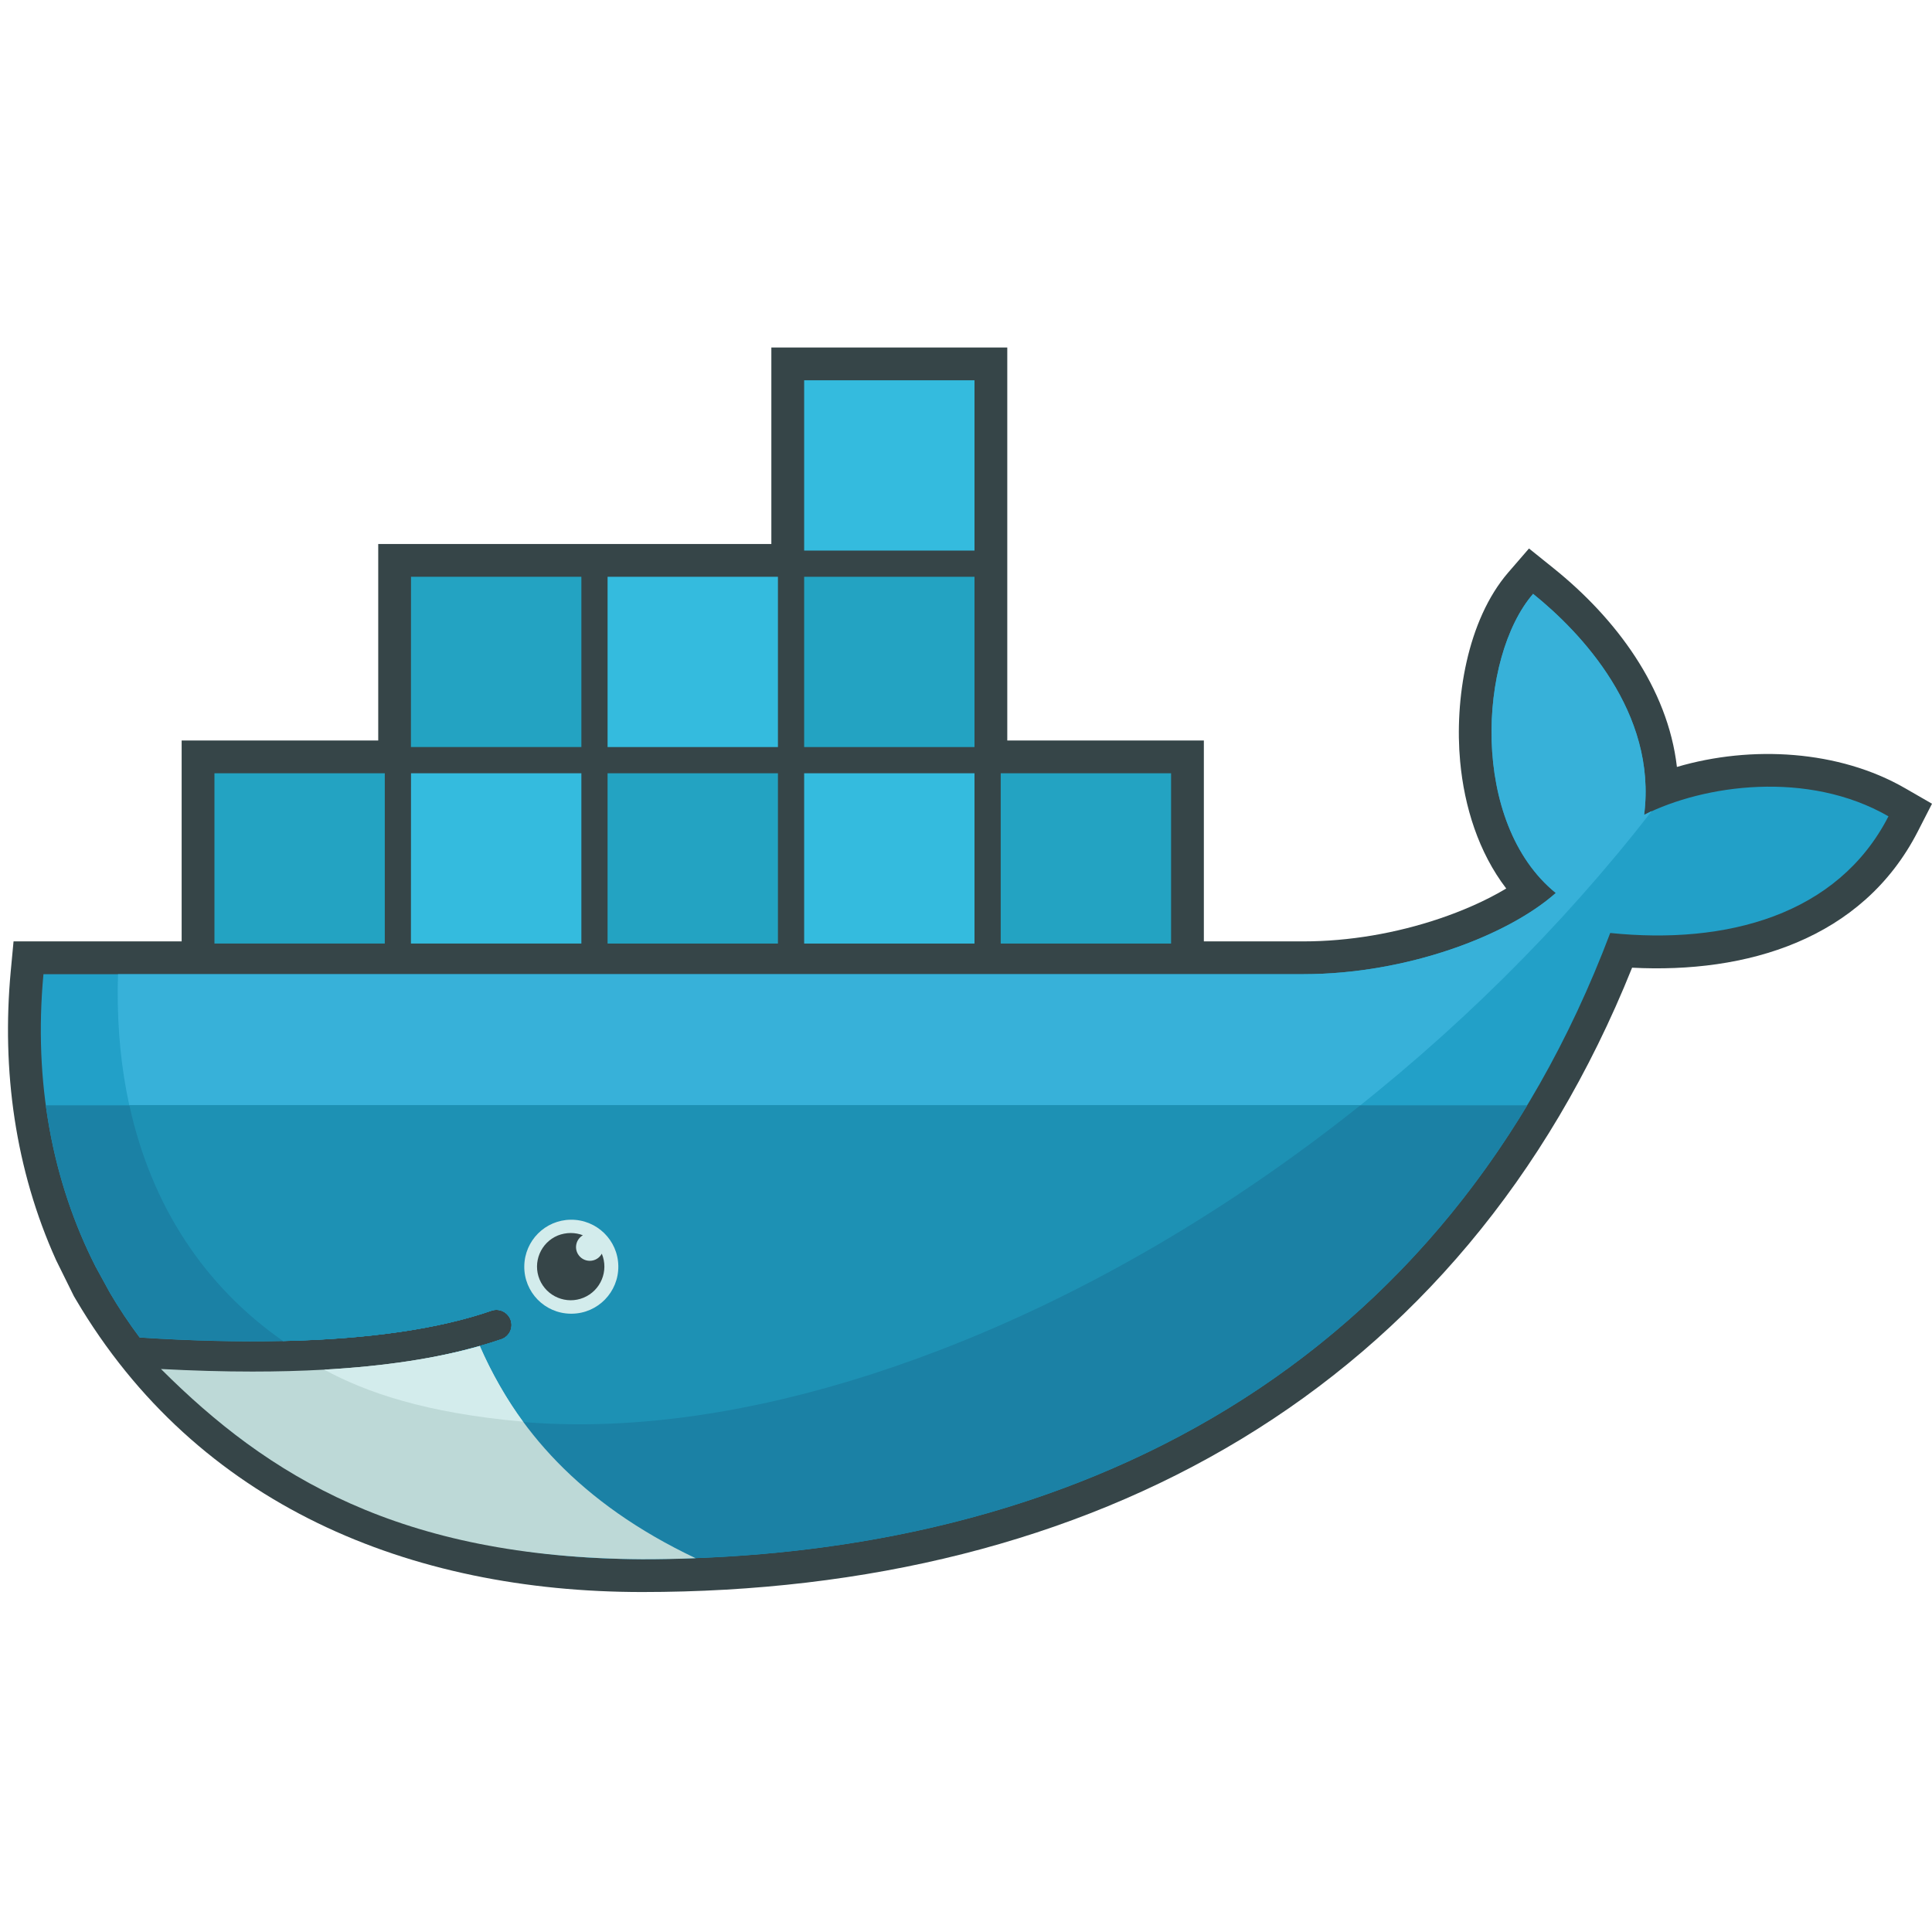 <svg xmlns="http://www.w3.org/2000/svg" xmlns:xlink="http://www.w3.org/1999/xlink" width="500" zoomAndPan="magnify" viewBox="0 0 375 375" height="500" preserveAspectRatio="xMidYMid meet" version="1.0"><rect x="-37.5" width="450" fill="#ffffff" y="-37.5" height="450" fill-opacity="1"/><rect x="-37.5" width="450" fill="#ffffff" y="-37.5" height="450" fill-opacity="1"/><path fill="#364548" d="M 195.512 143.73 L 233.668 143.73 L 233.668 182.723 L 252.961 182.723 C 261.879 182.723 271.027 181.137 279.477 178.277 C 283.613 176.875 288.27 174.918 292.359 172.457 C 286.977 165.43 284.223 156.562 283.414 147.805 C 282.309 135.906 284.719 120.414 292.766 111.098 L 296.777 106.461 L 301.555 110.305 C 313.586 119.965 323.715 133.465 325.488 148.863 C 339.973 144.602 356.98 145.613 369.758 152.984 L 375 156.004 L 372.246 161.383 C 361.445 182.461 338.871 188.977 316.789 187.828 C 283.754 270.078 211.836 309.012 124.637 309.012 C 79.59 309.012 38.246 292.18 14.719 252.223 L 14.332 251.566 L 10.891 244.602 C 2.941 227.008 0.297 207.75 2.086 188.496 L 2.629 182.723 L 35.258 182.723 L 35.258 143.73 L 73.414 143.73 L 73.414 105.59 L 149.719 105.59 L 149.719 67.453 L 195.512 67.453 Z M 195.512 143.73 " fill-opacity="1" fill-rule="nonzero"/><path fill="#22a0c8" d="M 319.125 158.164 C 321.676 138.285 306.801 122.684 297.574 115.266 C 286.945 127.555 285.281 159.766 301.977 173.328 C 292.672 181.59 273.051 189.086 252.961 189.086 L 8.434 189.086 C 6.488 210.055 10.16 229.355 18.562 245.875 L 21.348 250.961 C 23.105 253.949 25.035 256.84 27.105 259.609 C 37.156 260.262 46.43 260.48 54.91 260.293 C 71.578 259.922 85.176 257.961 95.477 254.383 C 97.031 253.902 98.668 254.773 99.148 256.312 C 99.617 257.789 98.84 259.375 97.391 259.922 C 96.023 260.402 94.59 260.84 93.113 261.258 C 85.004 263.574 76.293 265.133 65.074 265.832 C 65.742 265.848 64.371 265.926 64.371 265.926 C 63.984 265.957 63.516 266.004 63.129 266.02 C 58.707 266.266 53.945 266.312 49.062 266.312 C 43.723 266.312 38.48 266.219 32.598 265.91 L 32.441 266.004 C 52.812 288.898 84.68 302.617 124.605 302.617 C 209.113 302.617 280.797 265.164 312.543 181.09 C 335.059 183.41 356.703 177.652 366.551 158.445 C 350.898 149.438 330.73 152.316 319.125 158.164 Z M 319.125 158.164 " fill-opacity="1" fill-rule="nonzero"/><path fill="#37b1d9" d="M 319.125 158.164 C 321.676 138.285 306.801 122.684 297.574 115.266 C 286.945 127.555 285.281 159.766 301.977 173.328 C 292.672 181.59 273.051 189.086 252.961 189.086 L 22.906 189.086 C 21.91 221.191 33.828 245.547 54.91 260.293 C 71.578 259.922 85.176 257.961 95.477 254.383 C 97.031 253.902 98.668 254.773 99.148 256.312 C 99.617 257.789 98.84 259.375 97.391 259.922 C 96.023 260.402 94.59 260.84 93.113 261.258 C 85.004 263.574 75.543 265.332 64.324 266.02 C 64.324 266.02 64.062 265.754 64.047 265.754 C 92.801 280.5 134.52 280.453 182.32 262.082 C 235.922 241.488 285.824 202.277 320.633 157.402 C 320.137 157.668 319.621 157.914 319.125 158.164 Z M 319.125 158.164 " fill-opacity="1" fill-rule="nonzero"/><path fill="#1b81a5" d="M 8.887 214.547 C 10.41 225.777 13.691 236.293 18.562 245.859 L 21.348 250.945 C 23.105 253.934 25.035 256.824 27.105 259.594 C 37.156 260.246 46.43 260.465 54.91 260.277 C 71.578 259.906 85.176 257.945 95.477 254.367 C 97.031 253.887 98.668 254.758 99.148 256.297 C 99.617 257.773 98.84 259.359 97.391 259.906 C 96.023 260.387 94.59 260.824 93.113 261.242 C 85.004 263.559 75.59 265.227 64.371 265.91 C 63.984 265.941 63.312 265.941 62.926 265.957 C 58.508 266.203 53.793 266.359 48.906 266.359 C 43.57 266.359 38.121 266.25 32.258 265.957 C 52.625 288.852 84.68 302.633 124.621 302.633 C 196.977 302.633 259.918 275.18 296.453 214.535 L 8.887 214.535 Z M 8.887 214.547 " fill-opacity="1" fill-rule="nonzero"/><path fill="#1d91b4" d="M 25.113 214.547 C 29.441 234.273 39.836 249.75 54.926 260.277 C 71.594 259.906 85.191 257.945 95.492 254.367 C 97.047 253.887 98.684 254.758 99.164 256.297 C 99.633 257.773 98.855 259.359 97.406 259.906 C 96.039 260.387 94.605 260.824 93.129 261.242 C 85.02 263.559 75.422 265.227 64.188 265.91 C 92.941 280.656 134.531 280.438 182.336 262.082 C 211.262 250.977 239.098 234.441 264.07 214.52 L 25.113 214.52 Z M 25.113 214.547 " fill-opacity="1" fill-rule="nonzero"/><path fill="#23a3c2" d="M 41.625 150.09 L 74.688 150.09 L 74.688 183.145 L 41.625 183.145 Z M 44.379 152.844 L 46.992 152.844 L 46.992 180.391 L 44.379 180.391 Z M 49.277 152.844 L 51.988 152.844 L 51.988 180.391 L 49.277 180.391 Z M 54.289 152.844 L 56.996 152.844 L 56.996 180.391 L 54.289 180.391 Z M 59.301 152.844 L 62.008 152.844 L 62.008 180.391 L 59.301 180.391 Z M 64.309 152.844 L 67.02 152.844 L 67.02 180.391 L 64.309 180.391 Z M 69.32 152.844 L 71.934 152.844 L 71.934 180.391 L 69.32 180.391 Z M 79.777 111.953 L 112.844 111.953 L 112.844 145.004 L 79.762 145.004 Z M 82.531 114.707 L 85.145 114.707 L 85.145 142.254 L 82.531 142.254 Z M 87.434 114.707 L 90.141 114.707 L 90.141 142.254 L 87.434 142.254 Z M 92.441 114.707 L 95.152 114.707 L 95.152 142.254 L 92.441 142.254 Z M 97.453 114.707 L 100.16 114.707 L 100.16 142.254 L 97.453 142.254 Z M 102.465 114.707 L 105.172 114.707 L 105.172 142.254 L 102.465 142.254 Z M 107.473 114.707 L 110.09 114.707 L 110.09 142.254 L 107.473 142.254 Z M 107.473 114.707 " fill-opacity="1" fill-rule="nonzero"/><path fill="#34bbde" d="M 79.777 150.09 L 112.844 150.09 L 112.844 183.145 L 79.762 183.145 Z M 82.531 152.844 L 85.145 152.844 L 85.145 180.391 L 82.531 180.391 Z M 87.434 152.844 L 90.141 152.844 L 90.141 180.391 L 87.434 180.391 Z M 92.441 152.844 L 95.152 152.844 L 95.152 180.391 L 92.441 180.391 Z M 97.453 152.844 L 100.16 152.844 L 100.16 180.391 L 97.453 180.391 Z M 102.465 152.844 L 105.172 152.844 L 105.172 180.391 L 102.465 180.391 Z M 107.473 152.844 L 110.09 152.844 L 110.09 180.391 L 107.473 180.391 Z M 107.473 152.844 " fill-opacity="1" fill-rule="nonzero"/><path fill="#23a3c2" d="M 117.93 150.09 L 150.996 150.09 L 150.996 183.145 L 117.93 183.145 Z M 120.684 152.844 L 123.297 152.844 L 123.297 180.391 L 120.684 180.391 Z M 125.586 152.844 L 128.293 152.844 L 128.293 180.391 L 125.586 180.391 Z M 130.598 152.844 L 133.305 152.844 L 133.305 180.391 L 130.598 180.391 Z M 135.605 152.844 L 138.312 152.844 L 138.312 180.391 L 135.605 180.391 Z M 140.617 152.844 L 143.34 152.844 L 143.34 180.391 L 140.617 180.391 Z M 145.629 152.844 L 148.242 152.844 L 148.242 180.391 L 145.629 180.391 Z M 145.629 152.844 " fill-opacity="1" fill-rule="nonzero"/><path fill="#34bbde" d="M 117.93 111.953 L 150.996 111.953 L 150.996 145.004 L 117.93 145.004 Z M 120.684 114.707 L 123.297 114.707 L 123.297 142.254 L 120.684 142.254 Z M 125.586 114.707 L 128.293 114.707 L 128.293 142.254 L 125.586 142.254 Z M 130.598 114.707 L 133.305 114.707 L 133.305 142.254 L 130.598 142.254 Z M 135.605 114.707 L 138.312 114.707 L 138.312 142.254 L 135.605 142.254 Z M 140.617 114.707 L 143.34 114.707 L 143.34 142.254 L 140.617 142.254 Z M 145.629 114.707 L 148.242 114.707 L 148.242 142.254 L 145.629 142.254 Z M 156.086 150.09 L 189.148 150.09 L 189.148 183.145 L 156.086 183.145 Z M 158.84 152.844 L 161.453 152.844 L 161.453 180.391 L 158.84 180.391 Z M 163.738 152.844 L 166.445 152.844 L 166.445 180.391 L 163.738 180.391 Z M 168.75 152.844 L 171.457 152.844 L 171.457 180.391 L 168.75 180.391 Z M 173.762 152.844 L 176.469 152.844 L 176.469 180.391 L 173.762 180.391 Z M 178.77 152.844 L 181.477 152.844 L 181.477 180.391 L 178.77 180.391 Z M 183.781 152.844 L 186.395 152.844 L 186.395 180.391 L 183.781 180.391 Z M 183.781 152.844 " fill-opacity="1" fill-rule="nonzero"/><path fill="#23a3c2" d="M 156.086 111.953 L 189.148 111.953 L 189.148 145.004 L 156.086 145.004 Z M 158.84 114.707 L 161.453 114.707 L 161.453 142.254 L 158.84 142.254 Z M 163.738 114.707 L 166.445 114.707 L 166.445 142.254 L 163.738 142.254 Z M 168.75 114.707 L 171.457 114.707 L 171.457 142.254 L 168.75 142.254 Z M 173.762 114.707 L 176.469 114.707 L 176.469 142.254 L 173.762 142.254 Z M 178.77 114.707 L 181.477 114.707 L 181.477 142.254 L 178.77 142.254 Z M 183.781 114.707 L 186.395 114.707 L 186.395 142.254 L 183.781 142.254 Z M 183.781 114.707 " fill-opacity="1" fill-rule="nonzero"/><path fill="#34bbde" d="M 156.086 73.812 L 189.148 73.812 L 189.148 106.867 L 156.086 106.867 Z M 158.84 76.566 L 161.453 76.566 L 161.453 104.113 L 158.84 104.113 Z M 163.738 76.566 L 166.445 76.566 L 166.445 104.113 L 163.738 104.113 Z M 168.75 76.566 L 171.457 76.566 L 171.457 104.113 L 168.75 104.113 Z M 173.762 76.566 L 176.469 76.566 L 176.469 104.113 L 173.762 104.113 Z M 178.77 76.566 L 181.477 76.566 L 181.477 104.113 L 178.77 104.113 Z M 183.781 76.566 L 186.395 76.566 L 186.395 104.113 L 183.781 104.113 Z M 183.781 76.566 " fill-opacity="1" fill-rule="nonzero"/><path fill="#23a3c2" d="M 194.238 150.09 L 227.305 150.09 L 227.305 183.145 L 194.238 183.145 Z M 196.992 152.844 L 199.605 152.844 L 199.605 180.391 L 196.992 180.391 Z M 201.895 152.844 L 204.602 152.844 L 204.602 180.391 L 201.895 180.391 Z M 206.902 152.844 L 209.609 152.844 L 209.609 180.391 L 206.902 180.391 Z M 211.914 152.844 L 214.621 152.844 L 214.621 180.391 L 211.914 180.391 Z M 216.926 152.844 L 219.633 152.844 L 219.633 180.391 L 216.926 180.391 Z M 221.934 152.844 L 224.547 152.844 L 224.547 180.391 L 221.934 180.391 Z M 221.934 152.844 " fill-opacity="1" fill-rule="nonzero"/><path fill="#d3ecec" d="M 110.773 236.746 C 115.812 236.684 119.953 240.711 120.016 245.75 C 120.078 250.789 116.047 254.93 111.008 254.988 C 110.93 254.988 110.836 254.988 110.758 254.988 C 105.715 254.93 101.688 250.789 101.762 245.75 C 101.84 240.789 105.824 236.809 110.773 236.746 Z M 110.773 236.746 " fill-opacity="1" fill-rule="nonzero"/><path fill="#364548" d="M 110.773 239.328 C 111.613 239.328 112.406 239.48 113.137 239.762 C 111.863 240.508 111.426 242.125 112.172 243.402 C 112.656 244.227 113.527 244.723 114.477 244.723 C 115.488 244.723 116.359 244.164 116.809 243.34 C 118.195 246.668 116.609 250.496 113.277 251.879 C 109.949 253.262 106.121 251.676 104.734 248.348 C 103.352 245.02 104.938 241.191 108.27 239.809 C 109.062 239.496 109.918 239.328 110.773 239.328 Z M 110.773 239.328 " fill-opacity="1" fill-rule="nonzero"/><path fill="#bdd9d7" d="M 135.016 302.445 C 112.422 291.73 100.02 277.156 93.129 261.258 C 84.742 263.652 74.641 265.18 62.926 265.848 C 58.508 266.098 53.871 266.219 49 266.219 C 43.383 266.219 37.453 266.051 31.246 265.723 C 51.973 286.426 77.457 302.352 124.652 302.648 C 128.121 302.648 131.578 302.586 135.016 302.445 Z M 135.016 302.445 " fill-opacity="1" fill-rule="nonzero"/><path fill="#d3ecec" d="M 101.516 275.941 C 98.387 271.695 95.352 266.375 93.129 261.258 C 84.742 263.652 74.641 265.195 62.926 265.848 C 70.984 270.219 82.5 274.262 101.516 275.941 Z M 101.516 275.941 " fill-opacity="1" fill-rule="nonzero"/></svg>